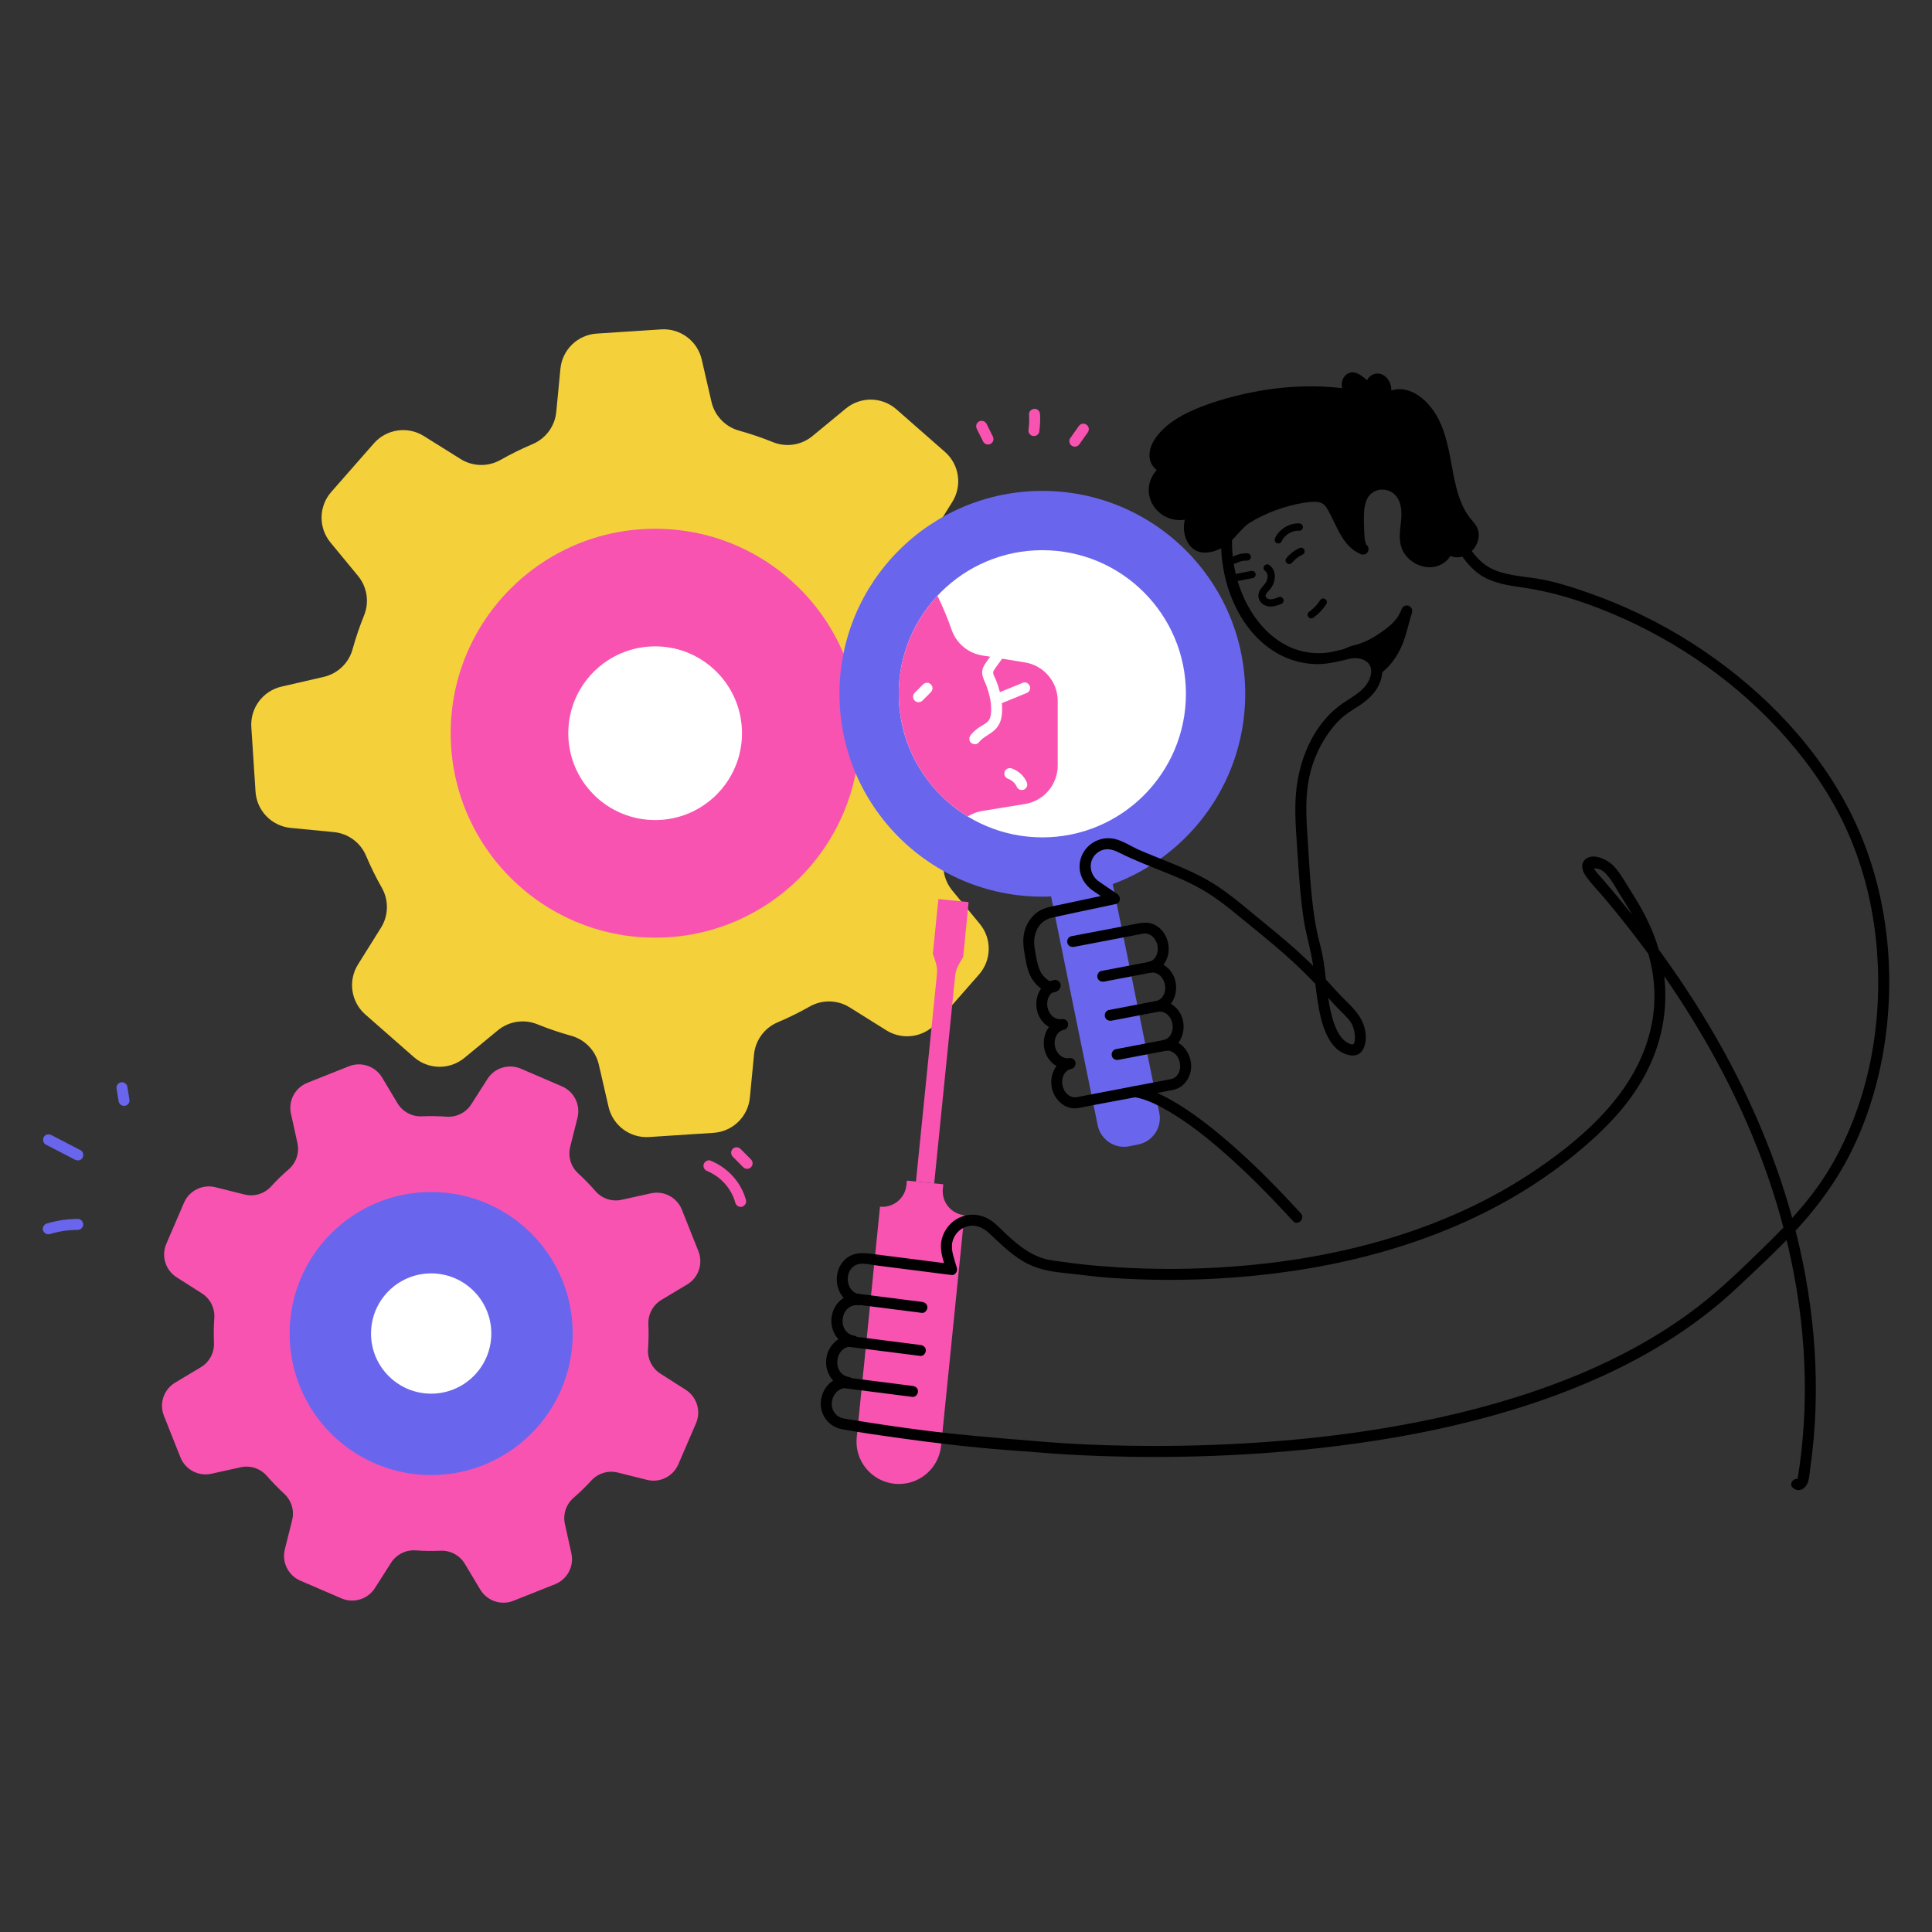 <?xml version="1.0" encoding="UTF-8"?><svg id="Layer_2" xmlns="http://www.w3.org/2000/svg" width="1000" height="1000" viewBox="0 0 1000 1000"><rect x="0" y="0" width="1000" height="1000" fill="#333333" stroke="none"/><path d="M548.119,382.63l-2.176-33.368c-.644-9.879-8.356-17.833-18.21-18.783l-22.335-2.153c-7.367-.71-13.758-5.394-16.643-12.211-2.423-5.725-5.162-11.276-8.195-16.632-3.652-6.449-3.486-14.376,.445-20.659l11.901-19.023c5.25-8.393,3.642-19.354-3.799-25.884l-25.134-22.056c-7.441-6.53-18.518-6.701-26.158-.405l-17.316,14.271c-5.719,4.713-13.558,5.908-20.427,3.125-5.704-2.312-11.564-4.306-17.555-5.965-7.133-1.975-12.608-7.703-14.269-14.916l-5.036-21.866c-2.222-9.647-11.111-16.26-20.989-15.616l-33.368,2.176c-9.879,.644-17.833,8.356-18.783,18.21l-2.153,22.334c-.71,7.367-5.394,13.758-12.211,16.643-5.725,2.423-11.276,5.162-16.632,8.195-6.449,3.652-14.376,3.486-20.659-.445l-19.023-11.901c-8.393-5.25-19.354-3.642-25.884,3.799l-22.056,25.134c-6.53,7.441-6.701,18.519-.405,26.158l14.271,17.316c4.713,5.719,5.908,13.558,3.125,20.427-2.312,5.704-4.306,11.564-5.965,17.555-1.975,7.133-7.703,12.608-14.916,14.269l-21.866,5.036c-9.647,2.222-16.26,11.111-15.616,20.989l2.176,33.368c.644,9.879,8.356,17.833,18.21,18.783l22.335,2.153c7.367,.71,13.758,5.394,16.643,12.211,2.423,5.725,5.162,11.276,8.195,16.632,3.652,6.449,3.486,14.376-.445,20.659l-11.901,19.023c-5.25,8.393-3.642,19.354,3.799,25.884l25.134,22.056c7.441,6.53,18.518,6.701,26.158,.405l17.316-14.271c5.719-4.713,13.558-5.908,20.427-3.125,5.704,2.312,11.564,4.306,17.555,5.965,7.133,1.975,12.608,7.703,14.269,14.916l5.036,21.866c2.222,9.647,11.111,16.26,20.989,15.616l33.368-2.176c9.879-.644,17.833-8.356,18.783-18.21l2.153-22.335c.71-7.367,5.394-13.758,12.211-16.643,5.725-2.423,11.276-5.162,16.632-8.195,6.449-3.652,14.376-3.486,20.659,.445l19.023,11.901c8.393,5.25,19.354,3.642,25.884-3.799l22.056-25.134c6.53-7.441,6.701-18.519,.405-26.158l-14.271-17.316c-4.713-5.719-5.908-13.558-3.125-20.427,2.312-5.704,4.306-11.564,5.965-17.555,1.975-7.133,7.703-12.608,14.916-14.269l21.866-5.036c9.647-2.222,16.26-11.111,15.616-20.989Z" style="fill:#f4d13b;"/><circle cx="339.101" cy="379.508" r="105.83" style="fill:#f953b2;"/><circle cx="339.101" cy="379.508" r="44.957" style="fill:#fff;"/><path d="M361.502,647.654l-8.559-21.512c-2.534-6.369-9.312-9.961-16.005-8.482l-15.17,3.351c-5.004,1.105-10.213-.615-13.569-4.488-2.818-3.253-5.808-6.324-8.949-9.204-3.782-3.468-5.366-8.724-4.119-13.702l3.776-15.071c1.666-6.649-1.734-13.525-8.03-16.236l-21.263-9.159c-6.295-2.712-13.628-.459-17.315,5.319l-8.357,13.097c-2.76,4.326-7.668,6.786-12.786,6.42-4.251-.304-8.536-.367-12.836-.18-5.12,.222-9.949-2.381-12.583-6.777l-7.986-13.326c-3.523-5.879-10.79-8.337-17.159-5.803l-21.512,8.559c-6.369,2.534-9.961,9.312-8.482,16.005l3.351,15.17c1.105,5.004-.615,10.213-4.488,13.569-3.253,2.818-6.324,5.808-9.204,8.949-3.468,3.782-8.724,5.366-13.702,4.119l-15.071-3.776c-6.649-1.666-13.525,1.734-16.236,8.03l-9.159,21.263c-2.712,6.295-.459,13.628,5.319,17.315l13.097,8.357c4.326,2.76,6.786,7.668,6.42,12.786-.304,4.251-.367,8.536-.18,12.836,.222,5.12-2.381,9.949-6.777,12.583l-13.326,7.986c-5.879,3.523-8.337,10.79-5.803,17.159l8.559,21.512c2.534,6.369,9.312,9.961,16.005,8.482l15.17-3.351c5.004-1.105,10.213,.615,13.569,4.488,2.818,3.253,5.808,6.324,8.949,9.204,3.782,3.468,5.366,8.724,4.119,13.702l-3.776,15.071c-1.666,6.649,1.734,13.525,8.03,16.236l21.263,9.159c6.295,2.712,13.628,.459,17.315-5.319l8.358-13.097c2.76-4.326,7.668-6.786,12.786-6.42,4.251,.304,8.536,.367,12.836,.18,5.12-.222,9.949,2.381,12.583,6.777l7.986,13.326c3.523,5.879,10.79,8.337,17.159,5.803l21.512-8.559c6.369-2.534,9.961-9.312,8.482-16.005l-3.351-15.17c-1.105-5.004,.615-10.213,4.488-13.569,3.253-2.818,6.324-5.808,9.204-8.949,3.468-3.782,8.724-5.366,13.702-4.119l15.071,3.776c6.649,1.666,13.525-1.734,16.236-8.03l9.16-21.263c2.712-6.295,.459-13.628-5.319-17.315l-13.097-8.358c-4.326-2.76-6.786-7.668-6.42-12.786,.304-4.251,.367-8.536,.18-12.836-.222-5.12,2.381-9.949,6.777-12.583l13.326-7.986c5.879-3.523,8.337-10.79,5.803-17.159Z" style="fill:#f953b2;"/><circle cx="223.17" cy="690.23" r="73.274" style="fill:#6966ed;"/><circle cx="223.17" cy="690.23" r="31.127" style="fill:#fff;"/><circle cx="539.514" cy="359.098" r="105.009" style="fill:#6966ed;"/><circle cx="539.514" cy="359.098" r="74.32" style="fill:#fff;"/><path d="M530.524,342.86l-22.147-3.602c-7.306-1.188-13.378-6.278-15.813-13.268-2.045-5.87-4.417-11.588-7.095-17.13-.085-.176-.157-.356-.236-.534-15.854,16.979-23.533,41.113-18.542,65.609,4.299,21.101,17.148,38.273,34.198,48.651,2.246-1.409,4.782-2.388,7.488-2.828l22.147-3.602c9.771-1.589,16.949-10.029,16.949-19.928v-33.439c0-9.9-7.178-18.339-16.949-19.928Z" style="fill:#f953b2;"/><path d="M557.033,458.136h32.538v122.162c0,7.675-6.231,13.906-13.906,13.906h-4.726c-7.675,0-13.906-6.231-13.906-13.906v-122.162h0Z" transform="translate(-93.505 125.049) rotate(-11.516)" style="fill:#6966ed;"/><g><path d="M498.563,495.23l2.779-28.308-15.641-1.58-2.859,28.299,1.435,4.342c.658,1.991,.889,4.098,.678,6.183l-10.85,107.393,9.433,.953,10.85-107.393c.211-2.086,.859-4.104,1.901-5.923l2.274-3.967Z" style="fill:#f953b2;"/><path d="M488.013,615.328l.236-2.339-18.857-1.905-.236,2.339c-.692,6.852-6.808,11.845-13.659,11.153h0s-12.062,119.381-12.062,119.381c-1.218,12.059,7.57,22.822,19.629,24.041h0c12.059,1.218,22.822-7.57,24.041-19.629l12.062-119.381h0c-6.852-.692-11.845-6.808-11.153-13.659Z" style="fill:#f953b2;"/></g><path d="M928.053,770.148c3.094,2.605,6.644,.349,7.779-3.124,.73-2.234,.837-4.819,1.162-7.139,.362-2.58,.697-5.164,.994-7.753,1.168-10.168,1.785-20.399,1.879-30.633,.188-20.251-1.677-40.506-5.255-60.433-7.005-39.009-20.859-76.563-39.446-111.507-18.094-34.017-40.629-65.572-65.809-94.689-1.42-1.642-3.108-3.24-4.183-5.14-.166-.293-.366-.963-.594-1.122,.03,.021-.571,.667-.547,.671-.146-.023,.362-.13,.472-.088,1.056,.4,2.37,.303,3.492,.769,1.513,.627,2.631,1.626,3.709,2.841,2.473,2.787,4.311,6.139,6.226,9.316,2.285,3.789,4.743,7.459,6.878,11.341,9.118,16.577,13.674,35.411,10.545,54.267-5.662,34.123-32.387,58.683-59.672,77.332-24.385,16.668-51.631,28.737-79.956,36.937-25.223,7.303-51.257,11.633-77.429,13.57-19.844,1.469-39.8,1.614-59.663,.413-6.208-.376-12.41-.883-18.592-1.568-1.904-.211-3.806-.442-5.706-.692,.082,.011,.447,.065-.29-.041-.284-.041-.568-.079-.851-.12-.352-.051-.703-.109-1.054-.157-4.498-.612-8.852-.894-13.193-2.381-6.858-2.349-12.467-7.026-17.738-11.852-3.039-2.783-5.929-6.2-9.543-8.24-3.653-2.061-7.974-2.709-12.06-1.741-7.332,1.737-12.692,8.663-12.598,16.184,.053,4.191,1.73,8.49,2.804,12.503,.914-1.2,1.829-2.4,2.743-3.6-8.984-1.145-17.968-2.289-26.952-3.434-5.148-.656-10.296-1.312-15.445-1.968-4.88-.622-9.494-.354-13.213,3.485-7.064,7.293-4.09,21.319,6.553,23.107,.252-1.862,.504-3.725,.756-5.587-7.122-.615-12.952,5.09-13.839,11.938-.885,6.83,3.316,13.87,10.356,15.059l.756-5.587c-7.122-.615-12.952,5.09-13.839,11.938-.885,6.83,3.316,13.87,10.356,15.059,.252-1.862,.504-3.725,.756-5.587-8.007-.698-14.266,6.602-13.979,14.324,.239,6.425,4.753,11.602,11.022,12.753,9.403,1.725,18.895,3.061,28.358,4.394,18.958,2.67,37.986,4.919,57.075,6.402,5.088,.395,10.179,.672,15.261,1.123,10.686,.949,21.408,1.521,32.128,1.907,19.548,.704,39.124,.693,58.672-.016,24.923-.904,49.804-2.973,74.507-6.415,27.022-3.765,53.859-9.226,79.988-17.127,26.219-7.928,51.87-18.335,75.471-32.319,11.647-6.901,22.774-14.702,33.118-23.441,5.991-5.061,11.628-10.52,17.334-15.895,7.113-6.701,14.184-13.457,20.877-20.581,13.37-14.232,24.507-29.962,32.461-47.844,8.016-18.021,13.014-37.181,15.315-56.754,4.71-40.074-1.822-82.044-21.216-117.64-18.438-33.842-47.105-62.026-79.42-82.683-16.915-10.812-35.131-19.604-54.091-26.2-8.799-3.061-17.796-5.948-27.027-7.349-7.577-1.149-15.856-1.614-22.827-5.083-7.843-3.903-12.847-12.858-17.203-20.103-2.413-4.013-4.684-8.108-7.022-12.165-2.381-4.132-5.077-8.085-7.418-12.235-2.193-3.889-4.019-7.967-6.823-11.479-2.906-3.639-6.72-6.578-10.623-9.077-7.736-4.953-17.089-9.567-26.202-11.113-17.777-3.015-36.623,6.867-48.315,19.776-9.632,10.635-15.081,23.906-16.04,38.169-1.572,23.383,8.339,51.107,29.966,62.703,5.285,2.834,11.066,4.496,17.043,4.941,6.739,.501,12.795-1.127,19.263-2.654,5.976-1.411,12.704,1.512,11.016,8.531-1.818,7.558-9.112,10.692-14.9,14.789-15.385,10.889-22.904,30.301-23.939,48.55-.592,10.443,.481,20.923,1.136,31.339,.664,10.554,1.421,21.11,3.007,31.573,1.194,7.875,3.63,15.475,4.785,23.334,.925,6.292,1.438,12.636,2.42,18.922,1.544,9.882,4.808,26.294,17.004,28.179,6.509,1.006,8.365-5.787,7.883-10.927-.684-7.295-4.831-11.975-9.918-16.961-6.963-6.824-13.069-14.447-20.133-21.205-7.265-6.951-14.967-13.373-22.769-19.706-7.631-6.194-15.028-12.719-23.172-18.249-8.415-5.714-17.709-9.692-27.109-13.477-4.743-1.91-9.512-3.763-14.197-5.813-4.174-1.827-8.459-4.825-12.946-5.732-7.572-1.53-15.188,2.996-17.304,10.474-1.823,6.441,1.095,12.727,6.42,16.418,3.205,2.222,6.455,4.381,9.681,6.571,.227-1.733,.453-3.466,.679-5.199-9.169,1.961-18.338,3.922-27.507,5.883-3.935,.842-8.17,1.345-11.524,3.738-3.309,2.36-5.637,5.913-6.737,9.809-1.25,4.429-.554,8.644,.207,13.078,.769,4.483,1.614,9.095,4.371,12.841,2.538,3.448,8.045,7.976,12.436,5.16,3.072-1.971,.222-6.897-2.871-4.912-.943,.605-3.582-1.98-4.163-2.598-1.202-1.277-2.028-2.839-2.604-4.484-1.18-3.37-1.659-7.054-2.223-10.567-1.068-6.645,1.886-13.766,8.876-15.349,7.915-1.793,15.878-3.396,23.815-5.093,3.146-.673,6.292-1.346,9.438-2.018,2.561-.548,2.564-3.92,.679-5.199-3.192-2.167-6.421-4.286-9.58-6.502-5.272-3.699-5.758-11.508-.139-15.234,3.402-2.256,6.989-1.524,10.392,.201,4.254,2.157,8.632,4.054,13.037,5.878,9.182,3.801,18.602,7.146,27.396,11.816,8.419,4.471,15.89,10.422,23.212,16.471,7.415,6.126,14.971,12.089,22.178,18.463,7.282,6.441,14.259,13.236,20.721,20.503,2.829,3.181,5.631,6.279,8.657,9.275,2.375,2.352,5.145,4.882,6.24,8.13,.716,2.125,1.115,4.658,.809,6.895-.292,2.13-.924,2.412-2.881,1.543-4.517-2.006-6.79-7.204-8.203-11.616-3.625-11.325-3.392-23.328-5.766-34.888-.778-3.789-1.912-7.496-2.683-11.292-1.039-5.119-1.806-10.288-2.392-15.477-1.139-10.092-1.667-20.239-2.318-30.37-.651-10.14-1.486-20.392,.015-30.502,1.363-9.18,4.733-17.878,9.928-25.57,2.469-3.655,5.405-7.135,8.839-9.924,2.623-2.131,5.603-3.78,8.393-5.674,5.845-3.969,10.732-9.342,11.285-16.726,.466-6.238-3.754-11.252-9.718-12.648-6.478-1.516-12.297,1.589-18.628,2.341-24.425,2.904-41.504-17.577-47.102-39.306-2.926-11.355-3.197-23.589,.048-34.908,4.197-14.637,14.81-27.035,28.147-34.214,8.002-4.307,17.708-7.315,26.846-5.814,8.95,1.47,18.108,6.069,25.619,11.044,3.751,2.485,7.297,5.449,9.769,9.248,2.389,3.672,4.112,7.728,6.465,11.424,4.859,7.63,9.072,15.632,13.806,23.336,4.235,6.892,9.13,14.932,16.12,19.34,6.244,3.937,13.869,5.074,21.038,6.1,18.29,2.618,35.908,8.636,52.725,16.229,33.988,15.344,64.668,38.172,88.481,66.93,11.915,14.39,22.047,30.472,29.159,47.778,7.464,18.164,11.805,37.579,13.311,57.139,2.924,37.968-4.154,77.217-23.189,110.448-9.295,16.226-21.996,29.995-35.344,42.956-10.902,10.587-21.847,21.333-33.896,30.628-20.479,15.798-43.621,28.05-67.619,37.568-24.484,9.711-49.985,16.751-75.786,21.953-24.631,4.966-49.58,8.244-74.621,10.252-21.499,1.724-43.073,2.52-64.64,2.485-15.197-.024-30.398-.45-45.567-1.373-5.845-.356-11.668-.876-17.502-1.353-18.61-1.52-37.151-3.019-55.68-5.407-12.284-1.583-24.545-3.371-36.762-5.405-2.363-.393-5.386-.551-7.337-2-6.103-4.531-2.433-15.173,5.225-14.506,3.161,.276,3.924-5.052,.756-5.587-9.409-1.589-7.547-16.644,1.971-15.822,3.161,.273,3.924-5.052,.756-5.587-9.409-1.589-7.547-16.644,1.971-15.822,3.16,.273,3.925-5.055,.756-5.587-8.335-1.401-8.331-14.676,.177-15.822,2.506-.337,5.495,.471,7.957,.784l30.645,3.904c2.922,.372,5.844,.745,8.766,1.117,1.889,.241,3.17-2.004,2.743-3.6-1.079-4.034-3.228-8.921-2.423-13.14,.697-3.655,3.31-6.823,6.809-8.129,4.424-1.651,8.706-.067,12.028,2.995,5.6,5.161,11.04,10.67,17.601,14.635,6.551,3.958,13.503,5.359,20.991,6.112,7.757,.78,15.448,1.924,23.238,2.493,18.945,1.382,37.993,1.499,56.956,.434,25.844-1.451,51.637-5.112,76.723-11.548,28.218-7.239,55.668-18.091,80.57-33.29,13.286-8.109,25.843-17.461,37.342-27.956,12.941-11.811,23.901-25.173,30.542-41.54,6.707-16.53,8.165-34.897,3.905-52.237-2.344-9.543-6.373-18.671-11.3-27.152-2.027-3.489-4.261-6.851-6.346-10.306-1.982-3.284-4.019-6.664-6.67-9.463-3.127-3.302-11.247-7.405-15.152-3.017-2.227,2.503-.883,5.949,.799,8.334,2.771,3.928,6.273,7.428,9.37,11.103,12.442,14.763,24.149,30.143,34.934,46.158,21.835,32.424,39.956,67.508,52.062,104.734,12.658,38.924,18.839,80.076,16.375,121.005-.302,5.025-.736,10.042-1.3,15.045-.273,2.417-.577,4.831-.918,7.24-.189,1.331-.388,2.661-.597,3.989-.078,.496-.14,1.001-.239,1.494-.38,1.887-.328,.256,1.473,1.772-2.784-2.344-6.828,1.661-4.022,4.022h0Z"/><g><path d="M697.441,338.198c13.295-3.977,14.949-5.966,19.769-9.082,4.821-3.115,9.043-7.474,10.932-12.894-2.945,9.016-3.914,20.949-14.46,29.557,0,0-.16-14.778-16.241-7.582Z"/><path d="M698.197,340.941c5.199-1.562,10.536-3.23,15.253-5.981,3.796-2.214,7.712-4.794,10.851-7.853,2.934-2.86,5.197-6.272,6.585-10.129-1.829-.504-3.657-1.008-5.486-1.512-1.561,4.829-2.522,9.832-4.26,14.607-1.92,5.273-5.042,10.033-9.469,13.695,1.619,.67,3.237,1.341,4.856,2.011-.029-2.111-.597-4.223-1.456-6.136-1.671-3.723-5.138-5.958-9.169-6.24-3.431-.24-6.813,.981-9.896,2.339-1.406,.619-1.733,2.674-1.02,3.892,.848,1.45,2.48,1.642,3.892,1.02,1.526-.672,3.135-1.177,4.775-1.479,.349-.054,.368-.06,.057-.018,.173-.021,.346-.038,.519-.052,.327-.026,.655-.04,.983-.038,.231,.001,.46,.015,.691,.025,.812,.033-.115-.09,.31,.034,.503,.147,1.001,.251,1.496,.436-.788-.295-.038,.008,.132,.104,.201,.113,.385,.255,.585,.368,.474,.268-.371-.413-.045-.034,.139,.162,.329,.294,.479,.448,.149,.152,.277,.332,.43,.478,.331,.314-.345-.58,.028,.056,.208,.354,.434,.691,.619,1.06,.077,.153,.134,.326,.222,.472,.091,.151-.243-.699-.04-.074,.216,.668,.43,1.323,.569,2.013,.049,.246,.077,.496,.129,.741,.093,.442-.076-.888-.043-.305,.006,.102,.024,.202,.031,.304,.012,.195,.033,.39,.035,.586,.036,2.627,3.01,3.538,4.856,2.011,4.989-4.127,8.409-9.547,10.69-15.557,1.887-4.971,2.869-10.207,4.501-15.256,.472-1.461-.552-3.105-1.987-3.499-1.579-.434-2.977,.536-3.499,1.987-2.237,6.215-7.61,9.895-12.878,13.368-1.775,1.17-3.627,2.193-5.572,3.056-.16,.071-.32,.141-.48,.21,.264-.11,.237-.099-.081,.033-.27,.111-.542,.22-.814,.328-.814,.321-1.634,.625-2.458,.917-2.124,.753-4.274,1.429-6.432,2.078-3.497,1.051-2.007,6.543,1.512,5.486Z"/></g><path d="M595.86,503.411c1.286-.218,3.042,.312,4.209,1.261,1.607,1.307,2.559,3.116,2.933,5.195,.327,1.816,.017,3.8-.815,5.301-.907,1.639-2.131,2.583-3.97,2.975-1.503,.32-2.377,2.08-1.987,3.499,.441,1.605,1.979,2.245,3.499,1.987,1.286-.218,3.042,.312,4.209,1.261,1.607,1.307,2.559,3.116,2.933,5.195,.327,1.816,.017,3.8-.815,5.301-.907,1.639-2.131,2.583-3.97,2.975-1.503,.32-2.377,2.08-1.987,3.499,.441,1.605,1.979,2.245,3.499,1.987,1.658-.281,3.615,.528,5.051,2.063,1.49,1.591,2.266,3.939,2.199,6.205-.062,2.097-.855,4.051-2.482,5.406-.634,.528-1.525,.881-2.605,1.095-4.183,.828-8.377,1.603-12.566,2.405-11.806,2.259-23.613,4.519-35.419,6.778-.607,.116-.866,.17-1.278,.179-2.062,.046-4.083-1.159-5.332-3.143-1.435-2.279-1.766-5.027-.976-7.49,.696-2.17,2.249-3.659,4.474-4.133,1.503-.32,2.377-2.08,1.987-3.499-.441-1.605-1.979-2.245-3.499-1.987-1.286,.218-3.042-.312-4.209-1.261-1.607-1.307-2.559-3.116-2.933-5.195-.327-1.816-.017-3.799,.815-5.301,.907-1.639,2.131-2.583,3.97-2.975,1.503-.32,2.377-2.08,1.987-3.499-.441-1.605-1.979-2.245-3.499-1.987-1.286,.218-3.042-.312-4.209-1.261-1.607-1.307-2.559-3.116-2.933-5.195-.327-1.816-.017-3.799,.815-5.301,.907-1.639,2.131-2.583,3.97-2.975,1.503-.32,2.377-2.08,1.987-3.499-.427-1.556-1.992-2.308-3.499-1.987-6.858,1.461-9.993,8.873-8.758,15.274,1.28,6.635,7.341,11.584,14.139,10.429l-1.512-5.486c-6.858,1.461-9.993,8.873-8.758,15.274,1.28,6.635,7.341,11.584,14.139,10.429-.504-1.829-1.008-3.657-1.512-5.486-6.648,1.417-9.816,8.453-8.85,14.717,.935,6.064,6.341,11.807,12.835,11.183,1.515-.145,3.023-.508,4.515-.793,2.854-.546,5.708-1.092,8.562-1.639,12.379-2.369,24.808-4.559,37.151-7.109,6.068-1.254,9.657-7.494,9.123-13.426-.662-7.357-6.729-13.599-14.401-12.297,.504,1.829,1.008,3.657,1.512,5.486,6.858-1.461,9.993-8.873,8.758-15.274-1.28-6.635-7.341-11.584-14.139-10.429,.504,1.829,1.008,3.657,1.512,5.486,6.858-1.461,9.993-8.873,8.758-15.274-1.28-6.635-7.341-11.584-14.139-10.429-1.516,.257-2.364,2.125-1.987,3.499,.441,1.605,1.979,2.245,3.499,1.987h0Z"/><path d="M555.965,490.087c10.664-2.041,21.328-4.082,31.993-6.122,1.337-.256,2.677-.569,4.024-.77,1.35-.202,3.136,.323,4.343,1.366,1.601,1.383,2.6,3.338,2.866,5.444,.274,2.174-.311,4.504-1.535,5.964-1.003,1.197-1.958,1.678-3.464,1.986-2.104,.431-4.221,.808-6.331,1.212-5.943,1.137-11.887,2.275-17.83,3.412-1.51,.289-2.37,2.103-1.987,3.499,.434,1.58,1.985,2.276,3.499,1.987,5.531-1.058,11.063-2.117,16.594-3.176,2.47-.473,4.942-.933,7.409-1.418,4.576-.898,8.041-4.646,9.027-9.158,1.264-5.782-1.112-12.361-6.388-15.352-2.881-1.633-5.862-1.606-8.985-1.008-6.107,1.169-12.214,2.337-18.322,3.506-5.475,1.048-10.95,2.095-16.425,3.143-1.51,.289-2.37,2.103-1.987,3.499,.434,1.58,1.985,2.276,3.499,1.987h0Z"/><path d="M598.517,518.085c-7.17,1.372-14.34,2.744-21.511,4.116-1.036,.198-2.071,.396-3.107,.595-1.51,.289-2.37,2.103-1.987,3.499,.434,1.58,1.985,2.276,3.499,1.987,7.17-1.372,14.34-2.744,21.511-4.116,1.036-.198,2.071-.396,3.107-.595,1.51-.289,2.37-2.103,1.987-3.499-.434-1.58-1.985-2.276-3.499-1.987h0Z"/><path d="M602.086,538.36c-7.17,1.372-14.34,2.744-21.511,4.116-1.036,.198-2.071,.396-3.107,.595-1.51,.289-2.37,2.103-1.987,3.499,.434,1.58,1.985,2.276,3.499,1.987,7.17-1.372,14.34-2.744,21.511-4.116,1.036-.198,2.071-.396,3.107-.595,1.51-.289,2.37-2.103,1.987-3.499-.434-1.58-1.985-2.276-3.499-1.987h0Z"/><path d="M472.311,717.345c-10.79-1.375-21.579-2.749-32.369-4.124-1.508-.192-3.016-.384-4.524-.576-1.526-.195-2.844,1.446-2.844,2.844,0,1.699,1.313,2.649,2.844,2.844,10.79,1.375,21.579,2.749,32.369,4.124,1.508,.192,3.016,.384,4.524,.576,1.526,.195,2.844-1.446,2.844-2.844,0-1.699-1.313-2.649-2.844-2.844h0Z"/><path d="M476.368,696.147c-10.79-1.375-21.579-2.749-32.369-4.124-1.508-.192-3.016-.384-4.524-.576-1.526-.195-2.844,1.446-2.844,2.844,0,1.699,1.313,2.649,2.844,2.844,10.79,1.375,21.579,2.749,32.369,4.124,1.508,.192,3.016,.384,4.524,.576,1.526,.195,2.844-1.446,2.844-2.844,0-1.699-1.313-2.649-2.844-2.844h0Z"/><path d="M477.173,673.856c-10.79-1.375-21.579-2.749-32.369-4.124-1.508-.192-3.016-.384-4.524-.576-1.526-.195-2.844,1.446-2.844,2.844,0,1.699,1.313,2.649,2.844,2.844,10.79,1.375,21.579,2.749,32.369,4.124,1.508,.192,3.016,.384,4.524,.576,1.526,.195,2.844-1.446,2.844-2.844,0-1.699-1.313-2.649-2.844-2.844h0Z"/><g><path d="M712.295,250.976c4.408-1.262,9.492,.299,12.433,3.817,2.493,2.982,3.383,7.01,3.499,10.895,.207,6.925-3.111,14.24,1.786,20.27,2.779,3.422,7.391,5.258,11.761,4.682,3.943-.52,8.034-4.171,6.751-7.936,1.542,2.306,4.634,3.343,7.338,2.722,2.704-.621,4.945-2.729,6.034-5.281,.676-1.585,.941-3.4,.423-5.043-.546-1.732-1.875-3.08-3.042-4.472-7.449-8.886-9.131-21.073-11.207-32.481-2.076-11.408-5.444-23.66-14.778-30.539-2.449-1.805-5.316-3.18-8.354-3.347s-6.249,1.03-8.008,3.513c-.083-2.439,.62-4.891,.231-7.301-.389-2.409-2.56-4.86-4.918-4.234-2.784,.739-3.01,4.559-2.636,7.416-1.757-2.846-4.145-5.301-6.941-7.137-.8-.525-1.694-1.016-2.65-.966-2.041,.107-3.15,2.722-2.525,4.668s2.342,3.304,3.969,4.541c-24.334-4.353-49.644-1.304-73.119,6.445-9.608,3.171-19.288,7.345-26.078,14.845-2.694,2.975-4.963,6.83-4.347,10.796,.616,3.966,5.4,7.229,8.796,5.09-5.113,1.014-9.11,5.899-9.327,11.107s3.204,10.305,8.016,12.307c4.812,2.002,10.692,.921,14.648-2.472-4.144,3.682-5.59,10.09-3.429,15.195,.872,2.059,2.382,3.975,4.49,4.719,1.524,.538,3.202,.415,4.79,.113,10.202-1.935,12.37-10.581,20.173-15.211,9.33-5.537,19.85-9.138,30.605-10.538,3.385-.441,7.123-.581,9.883,1.427,1.429,1.04,2.436,2.554,3.312,4.09,4.503,7.889,7.256,18.068,15.642,21.56-2.842-1.184-2.412-16.355-2.289-19.007,.289-6.23,2.328-12.325,9.068-14.255Z"/><path d="M713.051,253.718c3.834-1.029,8.213,.51,10.371,4.14,2.534,4.261,2.076,9.456,1.507,14.162-.626,5.177-.911,10.604,2.359,15.031,3.134,4.244,8.417,6.876,13.735,6.508,5.676-.393,12.149-5.258,10.245-11.611-1.733,.731-3.466,1.461-5.199,2.192,2.507,3.517,7.056,5.226,11.245,3.834,4.313-1.434,7.489-5.404,8.032-9.9,.296-2.451-.403-4.792-1.858-6.77-1.219-1.657-2.651-3.124-3.799-4.836-2.252-3.358-3.822-7.062-4.998-10.917-4.699-15.398-3.951-33.135-15.074-45.955-3.035-3.498-7.121-6.614-11.679-7.733-5.069-1.245-10.3,.244-13.462,4.479l5.3,1.436c-.044-2.951,.875-6.021-.086-8.913-.86-2.591-2.895-4.986-5.696-5.453-2.632-.439-5.222,.943-6.378,3.346-1.026,2.132-1.136,4.586-.854,6.901,1.767-.478,3.534-.957,5.3-1.436-1.541-2.446-3.434-4.676-5.693-6.487-2.453-1.966-5.591-4.112-8.769-2.363-2.456,1.351-3.549,4.5-2.961,7.158,.66,2.983,3.084,4.933,5.385,6.689,.731-1.733,1.461-3.466,2.192-5.199-19.085-3.377-38.639-2.444-57.524,1.731-9.012,1.992-17.991,4.606-26.487,8.237-7.774,3.322-15.693,8.103-20.479,15.277-2.61,3.912-4.026,9.465-1.201,13.657,2.522,3.743,7.454,5.901,11.623,3.474,2.861-1.665,.907-5.869-2.192-5.199-7.327,1.586-12.269,9.065-11.248,16.393,1.058,7.597,7.727,13.316,15.309,13.6,4.431,.166,8.672-1.485,12.045-4.297-1.341-1.341-2.682-2.682-4.022-4.022-3.394,3.108-5.296,7.708-5.259,12.297,.036,4.526,2.083,9.796,6.382,11.872,4.339,2.096,9.992,.526,13.936-1.841,3.163-1.899,5.604-4.638,8.044-7.35,1.207-1.341,2.437-2.667,3.802-3.851,1.323-1.147,3.14-2.21,4.89-3.168,4.493-2.461,9.208-4.452,14.1-5.971,4.691-1.457,9.62-2.649,14.527-3.044,1.994-.161,4.225-.237,6.011,.805,1.734,1.01,2.691,2.987,3.608,4.695,4.16,7.746,7.233,17.612,15.999,21.381,1.41,.606,3.05,.419,3.892-1.02,.725-1.239,.373-3.23-1.02-3.892-.476-.226,.325,.305,.186,.177-.321-.296,.147,.304,.135,.188-.011-.101-.179-.368-.245-.444,.287,.331,.147,.423,.008-.024-.301-.963-.493-1.942-.643-2.94-.05-.33,.014,.103,.019,.14-.015-.127-.032-.253-.045-.38-.033-.303-.066-.606-.095-.909-.059-.63-.105-1.26-.144-1.891-.074-1.232-.116-2.466-.137-3.7-.075-4.377-.246-8.771,1.198-12.751,.944-2.601,2.91-4.64,5.862-5.529,3.497-1.052,2.007-6.545-1.512-5.486-3.677,1.107-6.796,3.423-8.653,6.822-1.708,3.126-2.339,6.698-2.505,10.22-.229,4.852-.193,9.793,.476,14.608,.32,2.304,.849,5.682,3.224,6.81,.957-1.637,1.914-3.275,2.871-4.912-3.33-1.432-5.566-3.799-7.46-6.795-2.056-3.251-3.598-6.79-5.306-10.227-2.056-4.14-4.299-8.347-8.918-9.984-4.444-1.576-9.713-.44-14.187,.424-4.897,.946-9.707,2.344-14.347,4.173-4.48,1.765-9.07,3.79-13.075,6.493-3.037,2.05-5.422,4.738-7.86,7.434-1.116,1.234-2.26,2.45-3.528,3.531-.583,.498-.86,.709-1.643,1.208-.618,.394-1.585,.927-2.045,1.125-1.821,.785-4.551,1.66-6.505,.955-1.714-.619-2.715-2.496-3.196-4.156-1.132-3.908,.09-8.24,3.18-11.069,1.133-1.038,1.052-2.97,0-4.022-1.169-1.169-2.839-.987-4.022,0-5.01,4.177-12.944,3.328-16.365-2.364-1.589-2.643-1.943-5.684-.715-8.493,1.179-2.699,3.623-4.705,6.51-5.33-.731-1.733-1.461-3.466-2.192-5.199-.687,.4-1.454,.376-2.299-.098-.931-.522-1.806-1.49-2.098-2.369-1.014-3.049,1.252-6.545,3.256-8.797,4.915-5.524,11.56-9.203,18.364-11.897,15.658-6.199,32.705-9.792,49.517-10.562,9.59-.439,19.23,.071,28.687,1.744,3.28,.58,4.762-3.237,2.192-5.199-.991-.756-2.205-1.647-2.662-2.841-.126-.331-.092-.212-.055-.779-.027,.416,.209-.427,.03-.052,.031-.066,.146-.423,.254-.381-.04-.015-.394,.307-.424,.133-.002-.013,1.756,.973,1.881,1.061,.655,.465,1.263,.991,1.848,1.541,1.31,1.231,2.425,2.584,3.382,4.104,.674,1.07,1.969,1.649,3.212,1.307,1.103-.303,2.237-1.524,2.088-2.743-.088-.724-.146-1.45-.138-2.18,.009-.889-.02-.897,.209-1.71,.032-.113,.354-.811,.129-.392,.085-.162,.18-.318,.287-.468l-.101,.164c.241-.227,.26-.243,.057-.05-.268,.079-.233,.066,.105-.037-.101-.059-.439-.297,.119,.034,.567,.337,1.202,1.294,1.297,2.362,.189,2.124-.361,4.267-.329,6.395,.019,1.251,.871,2.408,2.088,2.743,1.308,.359,2.448-.284,3.212-1.307,1.71-2.291,5.101-2.451,7.635-1.705,3.229,.951,5.986,3.24,8.207,5.7,4.397,4.869,6.736,11.283,8.346,17.542,3.626,14.098,3.765,29.58,13.306,41.423,.99,1.229,2.566,2.558,2.841,4.187,.267,1.582-.569,3.37-1.604,4.503-1.041,1.139-2.449,1.887-3.806,1.893-1.175,.006-2.623-.492-3.333-1.488-.821-1.151-2.181-1.767-3.552-1.164-1.261,.554-2.062,1.971-1.647,3.356,.231,.77,.217,.979-.12,1.619-.364,.691-.943,1.263-1.637,1.718-1.601,1.05-3.384,1.288-5.252,1.021-4.19-.599-7.621-3.648-8.431-7.821-.856-4.405,.714-9.084,.738-13.525,.027-5.018-1.219-10.327-4.701-14.098-3.695-4.002-9.629-5.541-14.841-4.142-3.532,.948-2.034,6.437,1.512,5.486Z"/></g><path d="M654.959,295.643c.585,.412,.918,1.071,1.078,1.895,.148,.761,.036,1.739-.23,2.621-.678,2.249-2.783,3.525-3.853,5.652-1.353,2.69-.449,5.652,2.135,7.192,2.832,1.687,6.07,.779,8.925-.325,.955-.369,1.615-1.274,1.324-2.333-.251-.912-1.372-1.696-2.333-1.324-1.867,.722-5.103,2.175-6.662,.153-.428-.556-.317-1.132,.067-1.783,.568-.963,1.423-1.725,2.12-2.591,2.914-3.622,3.507-9.497-.658-12.432-.838-.59-2.108-.15-2.594,.68-.555,.948-.159,2.003,.68,2.594h0Z"/><path d="M683.255,310.704c-.198,.311-.401,.618-.613,.92-.106,.151-.213,.3-.323,.449-.055,.074-.11,.148-.165,.221-.178,.235-.026,.046,.061-.077-.421,.596-.943,1.145-1.444,1.672-.495,.521-1.014,1.018-1.556,1.491-.278,.242-.561,.478-.85,.706-.231,.182-.038,.037,.079-.059-.071,.059-.147,.112-.221,.166-.163,.121-.327,.24-.492,.357-.411,.291-.733,.632-.871,1.133-.125,.454-.069,1.058,.191,1.461,.517,.802,1.729,1.293,2.594,.68,2.747-1.945,5.079-4.362,6.885-7.206,.532-.839,.202-2.128-.68-2.594-.937-.495-2.026-.215-2.594,.68h0Z"/><path d="M672.488,270.906c-5.131-.175-10.273,2.886-12.485,7.536-.425,.894-.277,2.088,.68,2.594,.845,.446,2.139,.276,2.594-.68,.229-.482,.487-.948,.782-1.392,.074-.111,.149-.22,.227-.328,.097-.135,.207-.269,.04-.062,.167-.207,.339-.41,.519-.606,.36-.393,.748-.76,1.157-1.1,.036-.03,.384-.297,.184-.15-.199,.146,.198-.139,.195-.136,.218-.153,.442-.299,.669-.438,.457-.278,.933-.514,1.418-.739-.157,.072-.189,.075-.01,.007,.15-.057,.299-.114,.45-.166,.227-.078,.455-.149,.686-.214,.256-.071,.515-.134,.776-.187,.13-.027,.262-.049,.392-.073,.5-.094-.244,.016,.049-.01,.56-.05,1.112-.082,1.675-.063,.992,.034,1.941-.896,1.896-1.896-.047-1.056-.833-1.86-1.896-1.896h0Z"/><path d="M672.432,283.718c-2.478,1.163-4.73,2.901-6.483,5.003-.33,.395-.555,.809-.555,1.341,0,.465,.207,1.021,.555,1.341,.701,.643,2.003,.814,2.682,0,.831-.996,1.765-1.896,2.789-2.691l-.384,.296c1.029-.789,2.136-1.465,3.31-2.015,.408-.191,.756-.715,.871-1.133,.125-.454,.069-1.058-.191-1.461-.261-.405-.65-.761-1.133-.871-.523-.119-.977-.036-1.461,.191h0Z"/><path d="M645.566,286.365c-2.675-.041-5.319,.627-7.676,1.882-.877,.467-1.22,1.757-.68,2.594,.575,.891,1.657,1.18,2.594,.68,.177-.094,.356-.186,.537-.274,.145-.07,.438-.137,.548-.249-.098,.1-.361,.148-.063,.031,.093-.037,.187-.072,.282-.107,.189-.069,.379-.134,.57-.195,.767-.243,1.552-.415,2.349-.524l-.504,.068c.678-.087,1.359-.126,2.043-.115,.992,.015,1.942-.883,1.896-1.896-.047-1.04-.833-1.88-1.896-1.896h0Z"/><path d="M647.532,295.528c-2.471,.486-4.942,.973-7.413,1.46-.975,.192-1.623,1.408-1.324,2.333,.336,1.037,1.288,1.53,2.333,1.324,2.471-.486,4.942-.973,7.413-1.46,.975-.192,1.623-1.408,1.324-2.333-.336-1.037-1.288-1.53-2.333-1.324h0Z"/><path d="M518.74,331.197l-8.222,11.504c-1.482,2.073-2.496,3.991-2.028,6.626,.352,1.985,1.458,3.854,2.141,5.746,1.353,3.75,2.353,7.704,2.403,11.708,.022,1.712-.06,3.52-.708,5.13-.128,.319-.044,.096-.016,.035-.082,.176-.176,.35-.274,.518-.1,.174-.486,.727-.403,.624,.091-.113-.355,.371-.487,.499-.128,.124-.799,.685-.422,.396-1.169,.897-2.497,1.572-3.723,2.385-1.682,1.115-3.226,2.404-4.483,3.987-.954,1.202-1.173,2.849,0,4.022,.991,.991,3.062,1.21,4.022,0,1.944-2.448,4.163-3.436,6.735-5.252,2.904-2.05,4.651-4.799,5.161-8.341,.615-4.267,.103-8.607-.951-12.768-.516-2.035-1.173-4.036-1.949-5.986-.514-1.291-2.063-3.475-1.243-4.826,1.347-2.218,3.029-4.283,4.538-6.394,1.607-2.248,3.213-4.496,4.82-6.744,.894-1.25,.22-3.166-1.02-3.892-1.429-.836-2.996-.233-3.892,1.02h0Z" style="fill:#fff;"/><path d="M517.463,364.397l13.659-5.582c.715-.292,1.294-.614,1.7-1.307,.357-.61,.508-1.508,.287-2.192-.428-1.323-2.024-2.589-3.499-1.987-4.553,1.861-9.106,3.721-13.659,5.582-.715,.292-1.294,.614-1.7,1.307-.357,.61-.508,1.508-.287,2.192,.428,1.323,2.024,2.589,3.499,1.987h0Z" style="fill:#fff;"/><path d="M521.927,403.148c.237,.082,.47,.171,.702,.267l-.679-.287c.836,.359,1.617,.822,2.337,1.378l-.576-.445c.716,.562,1.356,1.207,1.913,1.926l-.445-.576c.493,.649,.911,1.347,1.244,2.092,.273,.61,1.084,1.137,1.7,1.307,.681,.188,1.587,.103,2.192-.287,.607-.392,1.142-.975,1.307-1.7l.102-.756c-.002-.513-.131-.992-.388-1.436-1.485-3.317-4.498-5.803-7.896-6.971-.672-.231-1.593-.064-2.192,.287-.59,.345-1.153,1.022-1.307,1.7-.166,.728-.13,1.545,.287,2.192,.416,.645,.97,1.056,1.7,1.307h0Z" style="fill:#fff;"/><path d="M477.457,362.629c1.458-1.458,2.916-2.916,4.373-4.373,.516-.516,.833-1.282,.833-2.011,0-.698-.31-1.531-.833-2.011-.542-.498-1.254-.867-2.011-.833-.754,.034-1.467,.289-2.011,.833-1.458,1.458-2.916,2.916-4.373,4.373-.516,.516-.833,1.282-.833,2.011,0,.698,.31,1.531,.833,2.011,.542,.498,1.254,.867,2.011,.833,.754-.034,1.467-.289,2.011-.833h0Z" style="fill:#fff;"/><path d="M586.964,567.943c.233-.007,.466,.022,.699,.039,.131,.009,.266,.046,.397,.046-.711,0-.801-.125-.227-.023,.424,.076,.847,.156,1.267,.252,1.229,.28,2.438,.648,3.627,1.062,.812,.283,1.615,.589,2.411,.913,.118,.048,.236,.098,.355,.146,.457,.184-.141-.128-.265-.113,.165-.02,.538,.231,.694,.299,.49,.215,.978,.436,1.464,.662,5.416,2.527,10.537,5.675,15.462,9.046,7.898,5.407,14.707,10.974,22.044,17.478,10.53,9.335,20.476,19.32,30.069,29.609,1.446,1.551,2.883,3.11,4.314,4.675,2.475,2.708,6.49-1.324,4.022-4.022-9.993-10.932-20.343-21.56-31.308-31.524-7.62-6.924-15.548-13.549-23.948-19.51-5.221-3.705-10.652-7.176-16.404-10.004-3.3-1.623-6.741-3.115-10.313-4.032-1.377-.353-2.886-.717-4.316-.69-.014,0-.029,0-.043,.001-3.652,.116-3.668,5.805,0,5.689h0Z"/><path d="M505.644,222.094c1.096,2.191,2.191,4.383,3.287,6.574,.307,.614,1.055,1.13,1.7,1.307,.681,.188,1.587,.103,2.192-.287,.607-.392,1.142-.975,1.307-1.7,.176-.774,.07-1.479-.287-2.192-1.096-2.191-2.191-4.383-3.287-6.574-.307-.614-1.055-1.13-1.7-1.307-.681-.188-1.587-.103-2.192,.287-.607,.392-1.142,.975-1.307,1.7-.176,.774-.07,1.479,.287,2.192h0Z" style="fill:#f953b2;"/><path d="M532.633,214.451c.166,2.696,.07,5.398-.285,8.075l.102-.756c-.015,.109-.03,.218-.045,.327-.112,.791-.134,1.472,.287,2.192,.345,.59,1.022,1.153,1.7,1.307,.728,.166,1.545,.13,2.192-.287,.576-.371,1.207-.988,1.307-1.7,.429-3.045,.621-6.086,.432-9.158-.046-.757-.286-1.464-.833-2.011-.493-.493-1.303-.865-2.011-.833-1.463,.066-2.942,1.254-2.844,2.844h0Z" style="fill:#f953b2;"/><path d="M558.792,229.783c1.463-2.068,2.926-4.136,4.389-6.204,.405-.572,.466-1.541,.287-2.192-.182-.66-.692-1.375-1.307-1.7-.66-.349-1.46-.524-2.192-.287-.739,.239-1.251,.673-1.7,1.307l-4.389,6.204c-.405,.572-.466,1.541-.287,2.192,.182,.66,.692,1.375,1.307,1.7,.66,.349,1.46,.524,2.192,.287,.739-.239,1.251-.673,1.7-1.307h0Z" style="fill:#f953b2;"/><path d="M366.199,606.195c.823,.333-.486-.233,.321,.137,.247,.113,.493,.226,.738,.344,.448,.217,.889,.447,1.323,.689,.869,.484,1.712,1.015,2.523,1.591,.184,.131,.366,.265,.549,.399,.519,.38-.171-.154,.282,.221,.418,.347,.834,.695,1.236,1.06,.737,.67,1.438,1.378,2.102,2.121,.332,.372,.649,.754,.965,1.14,.188,.23-.158-.223,.138,.175,.162,.218,.322,.437,.479,.659,.574,.813,1.105,1.657,1.588,2.526,.264,.474,.514,.956,.749,1.445,.098,.204,.193,.409,.286,.615,.072,.159,.242,.565,.089,.192,.414,1.005,.757,2.035,1.048,3.082,.398,1.433,2.035,2.46,3.499,1.987s2.413-1.963,1.987-3.499c-2.578-9.285-9.505-16.774-18.389-20.37-1.383-.56-3.185,.608-3.499,1.987-.376,1.649,.506,2.9,1.987,3.499h0Z" style="fill:#f953b2;"/><path d="M379.266,598.688c1.809,1.821,3.619,3.643,5.428,5.464,.513,.516,1.284,.833,2.011,.833,.698,0,1.531-.31,2.011-.833,.498-.542,.867-1.254,.833-2.011-.034-.756-.29-1.464-.833-2.011-1.809-1.821-3.619-3.643-5.428-5.464-.513-.516-1.284-.833-2.011-.833-.698,0-1.531,.31-2.011,.833-.498,.542-.867,1.254-.833,2.011,.034,.756,.29,1.464,.833,2.011h0Z" style="fill:#f953b2;"/><path d="M23.704,592.419c5.044,2.617,10.088,5.234,15.132,7.851,1.32,.685,3.15,.384,3.892-1.02,.69-1.306,.39-3.16-1.02-3.892-5.044-2.617-10.088-5.234-15.132-7.851-1.32-.685-3.15-.384-3.892,1.02-.69,1.306-.39,3.16,1.02,3.892h0Z" style="fill:#6966ed;"/><path d="M25.756,638.774c2.421-.733,4.889-1.302,7.391-1.681,.008-.001,.915-.129,.4-.061,.289-.038,.579-.072,.869-.105,.677-.076,1.355-.139,2.034-.188,1.262-.092,2.525-.134,3.79-.137,1.488-.003,2.913-1.306,2.844-2.844s-1.25-2.848-2.844-2.844c-5.403,.012-10.824,.809-15.995,2.375-1.423,.431-2.468,2.011-1.987,3.499,.465,1.436,1.974,2.448,3.499,1.987h0Z" style="fill:#6966ed;"/><path d="M60.37,563.777c.363,2.179,.726,4.357,1.089,6.535,.11,.661,.752,1.375,1.307,1.7,.61,.357,1.508,.508,2.192,.287,.688-.223,1.352-.649,1.7-1.307l.287-.679c.136-.504,.136-1.008,0-1.512-.363-2.179-.726-4.357-1.089-6.535-.11-.661-.752-1.375-1.307-1.7-.61-.357-1.508-.508-2.192-.287-.688,.223-1.352,.649-1.7,1.307l-.287,.679c-.136,.504-.136,1.008,0,1.512h0Z" style="fill:#6966ed;"/></svg>
